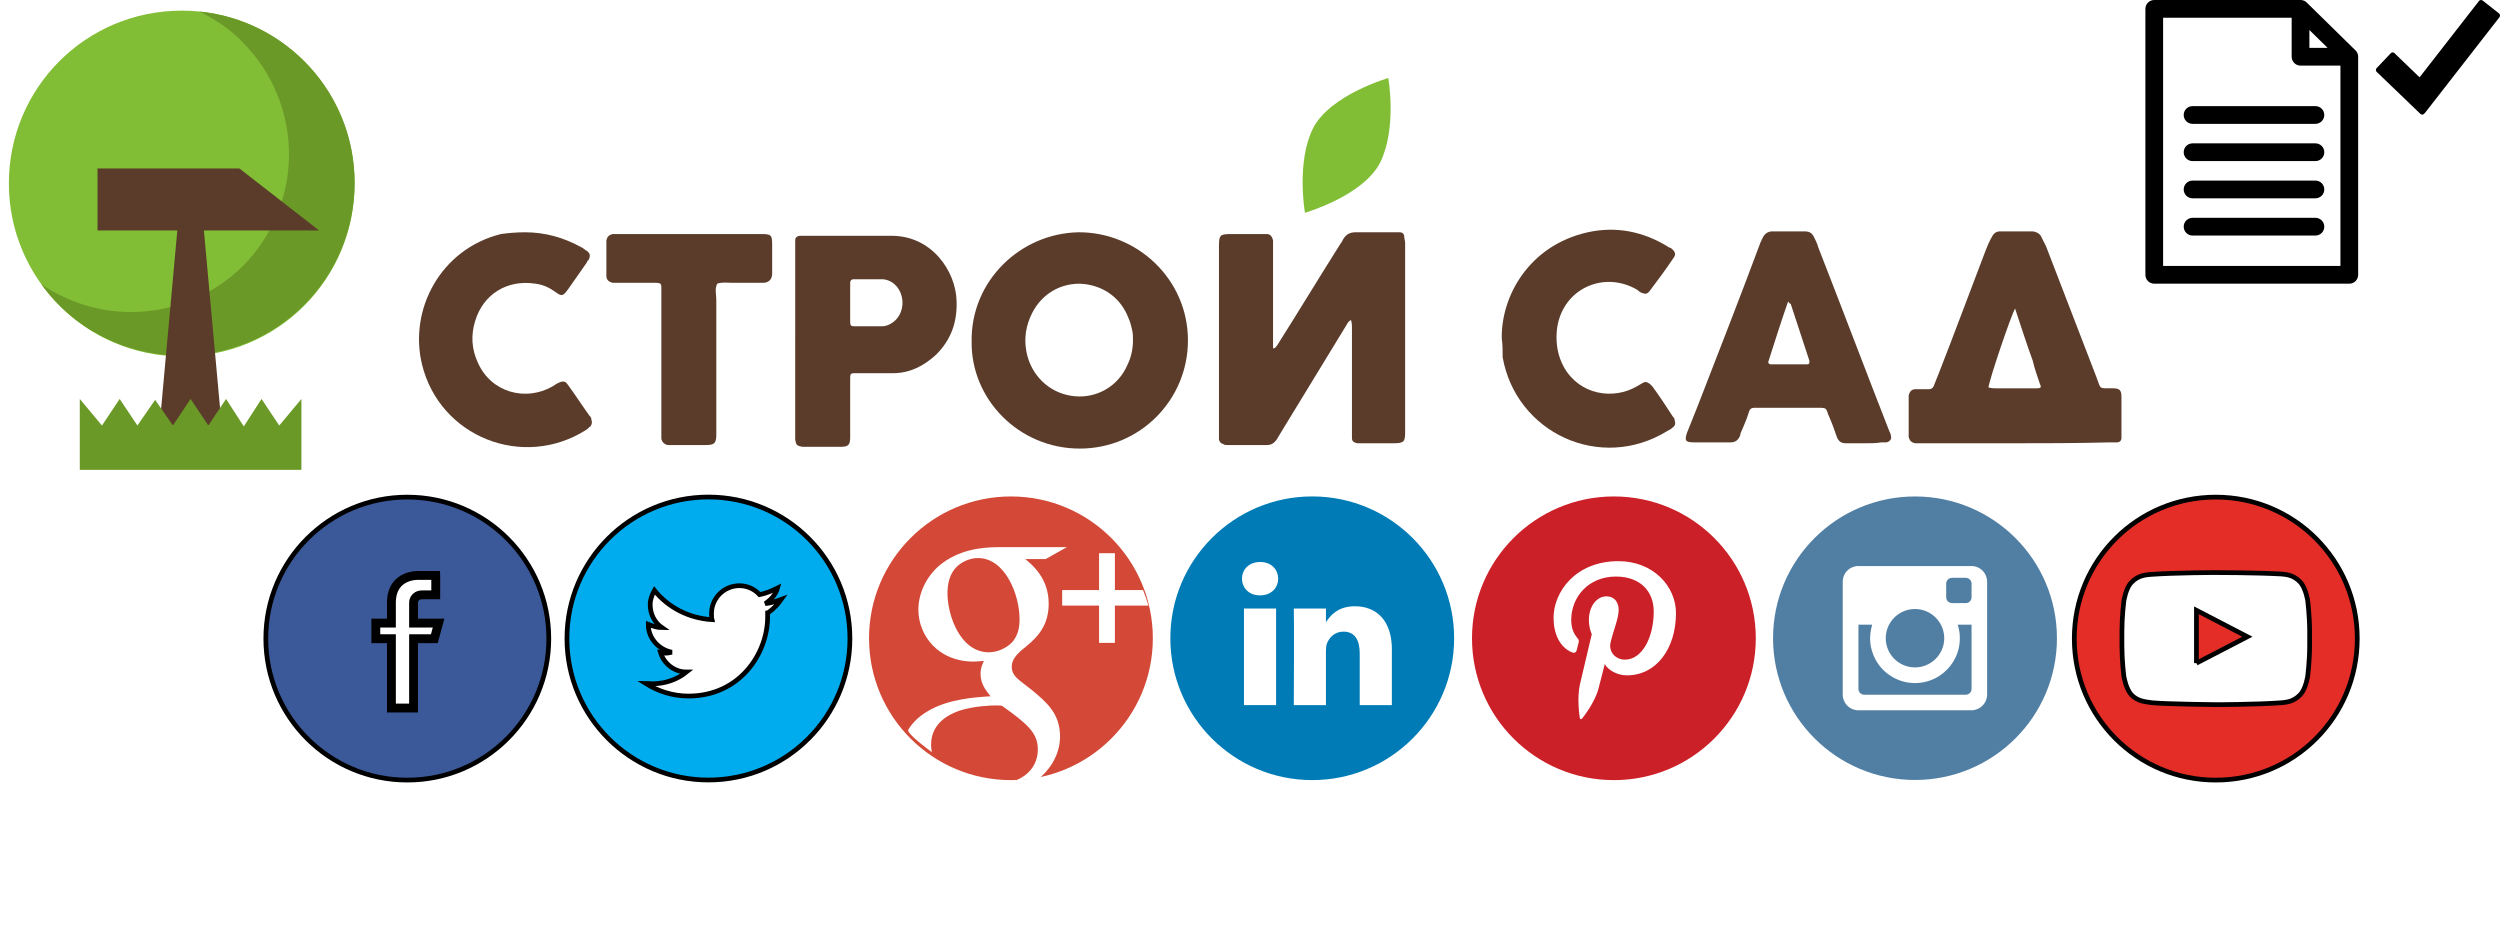 <?xml version="1.0" encoding="UTF-8" standalone="no"?>
<svg
   xmlns:dc="http://purl.org/dc/elements/1.1/"
   xmlns:cc="http://creativecommons.org/ns#"
   xmlns:rdf="http://www.w3.org/1999/02/22-rdf-syntax-ns#"
   xmlns:svg="http://www.w3.org/2000/svg"
   xmlns="http://www.w3.org/2000/svg"
   xmlns:xlink="http://www.w3.org/1999/xlink"
   xmlns:sodipodi="http://sodipodi.sourceforge.net/DTD/sodipodi-0.dtd"
   xmlns:inkscape="http://www.inkscape.org/namespaces/inkscape"
   width="282"
   height="107"
   id="svg2"
   version="1.1"
   inkscape:version="0.91 r13725"
   sodipodi:docname="sprite.svg">
  <defs
     id="defs78" />
  <sodipodi:namedview
     pagecolor="#f0cfff"
     bordercolor="#666666"
     borderopacity="1"
     objecttolerance="20"
     gridtolerance="20"
     guidetolerance="10"
     inkscape:pageopacity="1"
     inkscape:pageshadow="2"
     inkscape:window-width="1920"
     inkscape:window-height="976"
     id="namedview76"
     showgrid="true"
     inkscape:zoom="2"
     inkscape:cx="135.45559"
     inkscape:cy="61.192043"
     inkscape:window-x="1432"
     inkscape:window-y="-8"
     inkscape:window-maximized="1"
     inkscape:current-layer="svg2"
     inkscape:snap-bbox="true"
     inkscape:snap-nodes="false"
     inkscape:snap-global="true"
     inkscape:snap-to-guides="false"
     inkscape:snap-grids="false"
     inkscape:bbox-paths="true"
     inkscape:snap-others="false"
     inkscape:bbox-nodes="true"
     fit-margin-top="0"
     fit-margin-left="0"
     fit-margin-right="0"
     fit-margin-bottom="0.6">
    <inkscape:grid
       type="xygrid"
       id="grid3408"
       originx="0"
       originy="1" />
  </sodipodi:namedview>
  <path
     style="fill:#ffffff"
     inkscape:connector-curvature="0"
     d="m 25.1,106.4 c -0.1,0 -0.3,0 -0.4,-0.1 L 0.1,81.6 c -0.1,-0.1 -0.1,-0.2 -0.1,-0.4 0,-0.1 0.1,-0.3 0.1,-0.4 l 24.6,-24.6 c 0.2,-0.2 0.5,-0.2 0.7,0 0.2,0.2 0.2,0.5 0,0.7 l -24.2,24.3 L 25.5,105.5 c 0.2,0.2 0.2,0.5 0,0.7 -0.1,0.1 -0.2,0.2 -0.4,0.2 l 0,0 z m 4.9,-34.9 0,0"
     id="svg_1" />
  <g
     id="g3522">
    <rect
       id="svg_10"
       width="240"
       height="54"
       y="0"
       x="0"
       style="fill:none" />
    <path
       id="svg_15"
       d="m 152.4,36.1 c -0.4,0.2 -0.4,0.4 -0.6,0.7 -2.4,3.9 -4.8,7.9 -7.2,11.8 -0.2,0.3 -0.4,0.7 -0.6,1 -0.3,0.4 -0.6,0.6 -1.1,0.6 -1.5,0 -3,0 -4.4,0 -0.2,0 -0.4,0 -0.5,-0.1 -0.3,-0.1 -0.4,-0.2 -0.5,-0.5 0,-0.2 0,-0.5 0,-0.7 0,-7 0,-14.1 0,-21.1 0,-1.3 0.1,-1.4 1.4,-1.4 1.1,0 2.2,0 3.4,0 0.2,0 0.4,0 0.6,0 0.4,0 0.6,0.3 0.7,0.7 0,0.3 0,0.6 0,0.8 0,3.5 0,7 0,10.4 0,0.3 0,0.7 0,1 0.3,0 0.4,-0.3 0.5,-0.4 2.4,-3.8 4.7,-7.6 7.1,-11.4 0.1,-0.1 0.2,-0.3 0.3,-0.5 0.3,-0.5 0.7,-0.8 1.4,-0.8 1.5,0 3,0 4.5,0 0.2,0 0.4,0 0.5,0 0.3,0 0.5,0.2 0.5,0.5 0,0.2 0.1,0.5 0.1,0.7 0,7.1 0,14.2 0,21.3 0,1.1 -0.1,1.3 -1.3,1.3 -1.2,0 -2.3,0 -3.5,0 -0.2,0 -0.4,0 -0.6,0 -0.4,-0.1 -0.6,-0.2 -0.6,-0.6 0,-0.3 0,-0.6 0,-0.8 0,-3.9 0,-7.8 0,-11.7 0,-0.2 0,-0.4 -0.1,-0.8 m -42.8,2.4 0,0 0,0 m 0,0 0,0"
       inkscape:connector-curvature="0"
       style="fill:#5b3c2a" />
    <path
       id="svg_16"
       d="m 109.6,38.5 c -0.1,-6.8 5.5,-12.2 12.1,-12.3 6.6,0 12.3,5.3 12.3,12.2 0,6.7 -5.4,12.2 -12.2,12.2 -6.9,0 -12.3,-5.6 -12.2,-12.1 m 18.2,-0.1 c 0,-0.4 0,-0.8 -0.1,-1.2 -0.1,-0.4 -0.2,-0.9 -0.4,-1.3 -0.9,-2.4 -3,-3.8 -5.5,-3.9 -2.5,0 -4.6,1.4 -5.6,3.8 -0.6,1.4 -0.7,2.9 -0.3,4.4 0.7,2.5 2.8,4.3 5.4,4.5 2.3,0.2 4.8,-1 5.9,-3.6 0.4,-0.8 0.6,-1.8 0.6,-2.7"
       inkscape:connector-curvature="0"
       style="fill:#5b3c2a" />
    <path
       id="svg_17"
       d="m 227.2,50 c -3.5,0 -7,0 -10.4,0 -0.3,0 -0.6,0 -0.8,0 -0.4,-0.1 -0.6,-0.3 -0.7,-0.7 0,-0.1 0,-0.2 0,-0.3 0,-1.3 0,-2.7 0,-4 0,-0.1 0,-0.3 0,-0.4 0.1,-0.4 0.3,-0.7 0.8,-0.7 0.5,0 1,0 1.5,0 0.2,0 0.4,-0.1 0.5,-0.3 0.2,-0.5 0.4,-1 0.6,-1.5 1.8,-4.6 3.5,-9.2 5.3,-13.9 0.2,-0.5 0.4,-1 0.7,-1.5 0.2,-0.4 0.5,-0.6 0.9,-0.6 1.2,0 2.4,0 3.6,0 0.4,0 0.8,0.2 1,0.5 0.2,0.4 0.4,0.8 0.6,1.2 1.9,4.9 3.8,9.9 5.7,14.8 0.5,1.3 0.2,1.2 1.7,1.2 l 0.1,0 c 0.8,0 1,0.2 1,1 0,1.4 0,2.9 0,4.3 0,0.1 0,0.2 0,0.3 0,0.3 -0.2,0.5 -0.5,0.5 -0.3,0 -0.6,0 -0.8,0 -3.9,0.1 -7.4,0.1 -10.8,0.1 m 0.1,-15.2 c -0.5,0.9 -2.9,8 -3,8.9 0.3,0.1 0.6,0.1 0.8,0.1 1.2,0 2.3,0 3.5,0 0.4,0 0.8,0 1.2,0 0.4,0 0.5,-0.1 0.3,-0.5 -0.3,-0.9 -0.6,-1.7 -0.8,-2.6 -0.7,-1.9 -1.3,-3.8 -2,-5.9"
       inkscape:connector-curvature="0"
       style="fill:#5b3c2a" />
    <path
       id="svg_18"
       d="m 210.4,50 c -0.7,0 -1.5,0 -2.2,0 -0.5,0 -0.8,-0.2 -1,-0.7 -0.3,-0.9 -0.6,-1.7 -1,-2.6 C 206,46.1 206,46 205.3,46 c -2.4,0 -4.8,0 -7.2,0 -0.1,0 -0.1,0 -0.2,0 -0.3,0 -0.5,0.1 -0.6,0.4 -0.2,0.7 -0.5,1.4 -0.8,2.1 -0.1,0.2 -0.2,0.4 -0.2,0.6 -0.2,0.5 -0.5,0.8 -1.1,0.8 -0.9,0 -1.8,0 -2.7,0 -0.5,0 -0.9,0 -1.4,0 -1,0 -1.1,-0.2 -0.8,-1.1 0.4,-1 0.8,-2 1.2,-3 2.4,-6.2 4.8,-12.3 7.1,-18.5 0.1,-0.1 0.1,-0.3 0.2,-0.4 0.2,-0.5 0.6,-0.8 1.1,-0.8 0.5,0 1,0 1.5,0 0.7,0 1.5,0 2.2,0 0.5,0 0.8,0.2 1,0.6 0.2,0.4 0.4,0.8 0.5,1.2 2.7,6.9 5.3,13.8 8,20.7 0.1,0.2 0.2,0.4 0.2,0.6 0.1,0.3 -0.1,0.6 -0.5,0.7 -0.2,0 -0.4,0 -0.6,0 -0.5,0.1 -1.2,0.1 -1.8,0.1 l 0,0 0,0 z m -8.7,-16 c -0.8,2.3 -1.5,4.5 -2.2,6.7 -0.1,0.2 0,0.4 0.3,0.4 1.3,0 2.7,0 4,0 0.3,0 0.3,-0.1 0.3,-0.4 -0.7,-2.1 -1.4,-4.3 -2.1,-6.4 -0.1,-0.1 -0.2,-0.1 -0.3,-0.3"
       inkscape:connector-curvature="0"
       style="fill:#5b3c2a" />
    <path
       id="svg_19"
       d="m 89.7,38.3 c 0,-3.4 0,-6.9 0,-10.3 0,-0.3 0,-0.6 0,-0.9 0,-0.3 0.2,-0.5 0.6,-0.5 0.2,0 0.5,0 0.7,0 3.1,0 6.3,0 9.4,0 4.7,-0.1 7.4,4 7.5,7.3 0.1,2.4 -0.6,4.4 -2.3,6.1 -1.4,1.3 -3,2.1 -4.9,2.1 -1.2,0 -2.5,0 -3.7,0 -0.2,0 -0.5,0 -0.7,0 -0.3,0 -0.4,0.1 -0.4,0.5 0,0.3 0,0.6 0,0.8 0,2 0,3.9 0,5.9 0,0.9 -0.2,1.1 -1.1,1.1 -1.3,0 -2.7,0 -4,0 -0.1,0 -0.2,0 -0.3,0 -0.6,-0.1 -0.7,-0.2 -0.8,-0.8 0,-0.3 0,-0.6 0,-0.8 0,0 0,-10.5 0,-10.5 l 0,0 0,0 z m 6.2,-4.2 0,0 c 0,0.7 0,1.5 0,2.2 0,0.4 0.1,0.5 0.4,0.5 1.1,0 2.1,0 3.2,0 0.5,0 0.9,-0.2 1.3,-0.5 1.4,-1.1 1.3,-3.4 -0.1,-4.4 -0.3,-0.2 -0.7,-0.4 -1.2,-0.4 -1.1,0 -2.1,0 -3.2,0 -0.3,0 -0.4,0.2 -0.4,0.4 0,0.8 0,1.5 0,2.2"
       inkscape:connector-curvature="0"
       style="fill:#5b3c2a" />
    <path
       id="svg_20"
       d="m 59.2,26.2 c 2.3,0 4.4,0.6 6.4,1.7 0.2,0.1 0.4,0.3 0.6,0.4 0.4,0.3 0.4,0.6 0.2,1 -0.1,0.1 -0.2,0.2 -0.2,0.3 -0.7,1 -1.4,2 -2.1,3 -0.6,0.8 -0.7,0.9 -1.5,0.3 -0.7,-0.5 -1.4,-0.8 -2.2,-0.9 -3.2,-0.5 -5.9,1.2 -6.8,4.2 -0.5,1.6 -0.4,3.2 0.3,4.7 1.5,3.4 5.4,4.4 8.4,2.7 0.3,-0.2 0.6,-0.4 0.9,-0.5 0.2,-0.1 0.5,-0.1 0.7,0.1 0.1,0.1 0.2,0.3 0.3,0.4 0.8,1.1 1.5,2.2 2.3,3.3 0.1,0.1 0.2,0.2 0.2,0.4 0.1,0.3 0.1,0.5 -0.1,0.8 -0.2,0.1 -0.3,0.3 -0.5,0.4 -7.1,4.5 -16.5,0.8 -18.5,-7.4 -1.5,-6.2 2.1,-13 8.9,-14.7 0.7,-0.1 1.7,-0.2 2.7,-0.2"
       inkscape:connector-curvature="0"
       style="fill:#5b3c2a" />
    <path
       id="svg_21"
       d="m 169.4,38.2 c -0.1,-4.7 3,-10.5 9.7,-12 3.2,-0.7 6.2,-0.1 9,1.6 0.1,0.1 0.2,0.1 0.4,0.2 0.5,0.4 0.6,0.7 0.2,1.2 -0.8,1.2 -1.7,2.4 -2.6,3.6 -0.3,0.4 -0.5,0.4 -1,0.2 -0.2,-0.1 -0.3,-0.2 -0.4,-0.3 -3.9,-2.3 -8.7,0 -9.1,4.7 -0.1,1.4 0.1,2.7 0.8,4 1.8,3.2 5.6,3.7 8.2,2.2 0.2,-0.1 0.5,-0.3 0.7,-0.4 0.3,-0.2 0.5,-0.1 0.8,0.1 0.1,0.1 0.2,0.2 0.3,0.3 0.8,1.1 1.6,2.3 2.3,3.4 0.1,0.1 0.2,0.2 0.2,0.4 0.1,0.3 0.1,0.6 -0.2,0.8 -0.2,0.2 -0.4,0.3 -0.6,0.4 -7.6,4.7 -17.1,0.2 -18.6,-8.3 0,-0.7 0,-1.4 -0.1,-2.1"
       inkscape:connector-curvature="0"
       style="fill:#5b3c2a" />
    <path
       id="svg_22"
       d="m 80.8,40.9 0,7.5 c 0,0.2 0,0.4 0,0.6 0,1 -0.2,1.2 -1.2,1.2 -1.3,0 -2.6,0 -3.9,0 -0.1,0 -0.3,0 -0.4,0 -0.4,-0.1 -0.7,-0.4 -0.7,-0.8 0,-0.3 0,-0.6 0,-0.8 0,-5.2 0,-10.5 0,-15.7 0,-1 0.1,-1 -1,-1 -1.3,0 -2.5,0 -3.8,0 -0.2,0 -0.5,0 -0.7,0 -0.4,-0.1 -0.7,-0.3 -0.7,-0.8 0,-0.1 0,-0.2 0,-0.3 0,-1.1 0,-2.2 0,-3.4 0,-0.1 0,-0.2 0,-0.3 0.1,-0.4 0.3,-0.6 0.7,-0.7 0.2,0 0.5,0 0.7,0 5.3,0 10.6,0 15.9,0 l 0.1,0 c 1.2,0 1.3,0.1 1.3,1.2 0,1 0,2 0,3 0,0.1 0,0.2 0,0.3 0,0.6 -0.4,1 -1,1 -1.2,0 -2.3,0 -3.5,0 -0.6,0 -1.1,-0.1 -1.7,0.1 -0.3,0.6 -0.1,1.2 -0.1,1.8 0,2.3 0,4.7 0,7.1"
       inkscape:connector-curvature="0"
       style="fill:#5b3c2a" />
    <path
       id="svg_23"
       d="m 156.6,8.8 c 0,0 -6.6,1.9 -8.5,5.7 -1.9,3.8 -0.9,9.5 -0.9,9.5 0,0 6.6,-1.9 8.5,-5.7 1.9,-3.9 0.9,-9.5 0.9,-9.5 z"
       inkscape:connector-curvature="0"
       style="fill:#82bd36" />
    <g
       id="g3477">
      <path
         style="fill:#82bd36"
         inkscape:connector-curvature="0"
         d="M 40,20.7 C 40,31.5 31.3,40.2 20.5,40.2 9.7,40.2 1,31.4 1,20.7 1,9.9 9.7,1.2 20.5,1.2 31.3,1.2 40,9.9 40,20.7 M 22.5,1.3 l 0,0 0,0 m 0,0 0,0"
         id="svg_11" />
      <path
         style="fill:#6b9928"
         inkscape:connector-curvature="0"
         d="m 22.5,1.3 c 1.8,0.9 3.5,2 4.9,3.5 3.3,3.3 5.2,7.9 5.2,12.6 0,4.7 -1.9,9.3 -5.2,12.6 -3.3,3.3 -7.9,5.2 -12.6,5.2 -3.6,0 -7.1,-1.1 -10.1,-3.1 3.5,4.9 9.3,8 15.8,8 C 31.3,40.1 40,31.4 40,20.6 40,10.6 32.4,2.3 22.5,1.3"
         id="svg_12" />
      <polygon
         style="fill:#5b3c2a"
         points="11,19 11,26 20,26 18,48 25,48 23,26 36,26 27,19 "
         id="svg_13" />
      <polygon
         style="fill:#6b9928"
         points="11.5,48 13.5,45 15.5,48 17.5,45.1 19.5,48 21.5,45 23.5,48 25.5,45 27.5,48.1 29.5,45 31.5,48 34,45 34,53 9,53 9,45 "
         id="svg_14" />
      <image
         height="0.2"
         width="0.8"
         y="21.8"
         x="8.8"
         id="svg_27" />
    </g>
  </g>
  <g
     id="svg_119"
     transform="matrix(0.538,0,0,0.538,-96.798,-28.747)"
     stroke="null" />
  <g
     id="g3540"
     transform="translate(-157.999,0.077)">
    <g
       transform="matrix(0.532,0,0,0.532,-166.318,-28.74)"
       id="svg_194"
       stroke="null">
      <defs
         id="defs60">
        <circle
           r="30"
           cy="31"
           cx="31"
           id="svg_118"
           stroke="null" />
      </defs>
      <use
         x="664.98"
         y="158.28"
         id="svg_195"
         xlink:href="#svg_118"
         stroke="null"
         style="fill:#3b5998"
         width="100%"
         height="100%" />
      <clipPath
         id="svg_117">
        <use
           id="svg_196"
           xlink:href="#svg_118"
           stroke="null"
           x="0"
           y="0"
           width="100%"
           height="100%" />
      </clipPath>
    </g>
    <path
       id="svg_197"
       d="m 207.15,64.83 -1.86,0 c 0,0 -3.14,-0.21 -3.14,3.09 0,0.69 0,2.29 0,2.29 l -1.76,0 0,1.76 1.76,0 0,7.82 2.5,0 0,-7.82 2.34,0 0.48,-1.76 -2.82,0 0,-2.34 c 0,0 0,-0.85 1.01,-0.85 l 1.49,0 0,-2.18 z"
       stroke="null"
       inkscape:connector-curvature="0"
       style="clip-rule:evenodd;fill:#ffffff;fill-rule:evenodd" />
  </g>
  <g
     stroke="null"
     id="svg_54"
     transform="translate(-156.998,0.076)">
    <g
       stroke="null"
       id="svg_201"
       transform="matrix(0.532,0,0,0.532,-166.581,-28.748)">
      <g
         stroke="null"
         id="svg_202">
        <circle
           style="fill:#00acee"
           stroke="null"
           cx="758.44"
           cy="189.28"
           r="30"
           id="svg_203" />
      </g>
    </g>
    <g
       stroke="null"
       id="svg_204"
       transform="matrix(0.532,0,0,0.532,-166.581,-28.748)">
      <path
         style="fill:#ffffff"
         inkscape:connector-curvature="0"
         stroke="null"
         d="m 770.99,183.88 c 0,0.2 0,0.5 0,0.8 0,7.8 -5.9,16.8 -16.8,16.8 -3.3,0 -6.4,-1 -9.1,-2.7 0.5,0 0.9,0.1 1.4,0.1 2.8,0 5.3,-0.9 7.3,-2.5 -2.6,0 -4.8,-1.8 -5.5,-4.1 0.4,0.1 0.7,0.1 1.1,0.1 0.5,0 0.8,-0.1 1.3,-0.2 -2.7,-0.5 -5,-2.9 -5,-5.8 l 0,-0.1 c 1,0.4 2,0.7 2.9,0.7 -1.6,-1.1 -2.5,-2.9 -2.5,-4.9 0,-1.1 0.4,-2.1 0.9,-3 2.9,3.6 7.3,5.9 12.2,6.2 -0.1,-0.4 -0.1,-0.9 -0.1,-1.3 0,-3.3 2.7,-5.9 5.9,-5.9 1.7,0 3.2,0.7 4.3,1.9 1.4,-0.3 2.6,-0.8 3.8,-1.4 -0.4,1.4 -1.4,2.5 -2.6,3.3 1.2,-0.1 2.3,-0.5 3.4,-0.9 -0.7,1 -1.7,2.1 -2.9,2.9 z"
         id="svg_205" />
    </g>
  </g>
  <g
     stroke="null"
     id="svg_198"
     transform="matrix(0.532,0,0,0.532,-186.55,-28.662)">
    <path
       style="fill:#e52d27"
       inkscape:connector-curvature="0"
       stroke="null"
       d="m 850.47,189.28 c 0,16.6 -13.4,30 -30,30 -16.6,0 -30,-13.4 -30,-30 0,-16.6 13.4,-30 30,-30 16.6,0 30,13.4 30,30 z"
       id="svg_199" />
    <path
       style="fill:#ffffff"
       inkscape:connector-curvature="0"
       stroke="null"
       d="m 839.97,181.28 c 0,0 -0.4,-2.7 -1.6,-4 -1.5,-1.6 -3.2,-1.6 -4,-1.7 -5.5,-0.3 -13.9,-0.3 -13.9,-0.3 l 0,0 c 0,0 -8.4,0 -13.9,0.4 -0.8,0.1 -2.5,0.1 -4,1.7 -1.2,1.2 -1.6,4 -1.6,4 0,0 -0.4,3.2 -0.4,6.4 l 0,3 c 0,3.2 0.4,6.4 0.4,6.4 0,0 0.4,2.7 1.6,4 1.5,1.6 3.5,1.5 4.4,1.7 3.2,0.3 13.5,0.4 13.5,0.4 0,0 8.4,0 13.9,-0.4 0.8,-0.1 2.5,-0.1 4,-1.7 1.2,-1.2 1.6,-4 1.6,-4 0,0 0.4,-3.2 0.4,-6.4 l 0,-3 c 0,-3.2 -0.4,-6.5 -0.4,-6.5 m -23.6,13.2 0,-11.2 10.8,5.6 -10.8,5.6 0,0 z"
       id="svg_200" />
  </g>
  <g
     inkscape:groupmode="layer"
     id="layer1"
     inkscape:label="Layer 1"
     style="display:inline">
    <path
       id="path3553"
       d="m 265.998,6.345 c -1.3e-4,-0.002 -4.8e-4,-0.004 -4.8e-4,-0.007 -9.9e-4,-0.021 -0.003,-0.042 -0.006,-0.063 -4.8e-4,-0.003 -7.2e-4,-0.006 -0.001,-0.009 -0.013,-0.097 -0.04,-0.19 -0.078,-0.276 -1.9e-4,-4.8e-4 -4.8e-4,-7.2e-4 -4.8e-4,-0.001 -0.019,-0.043 -0.041,-0.084 -0.066,-0.123 -0.003,-0.004 -0.005,-0.009 -0.008,-0.013 -0.011,-0.017 -0.022,-0.033 -0.034,-0.049 -0.004,-0.006 -0.009,-0.012 -0.013,-0.017 -0.009,-0.011 -0.018,-0.023 -0.027,-0.034 -0.007,-0.008 -0.013,-0.016 -0.021,-0.024 -0.007,-0.007 -0.013,-0.014 -0.02,-0.021 -0.007,-0.008 -0.014,-0.016 -0.022,-0.023 l -5.49,-5.389 c -0.155,-0.157 -0.363,-0.263 -0.594,-0.29 -7.1e-4,-6.5e-5 -9.9e-4,-1.28e-4 -0.002,-1.9e-4 -0.022,-0.003 -0.045,-0.005 -0.068,-0.006 -0.005,-2.21e-4 -0.01,-1.9e-4 -0.015,-4.8e-4 C 259.521,4.79e-4 259.511,0 259.5,0 L 243,0 C 242.448,0 242,0.447 242,1 l 0,30 c 0,0.553 0.448,1 1,1 l 22,0 c 0.552,0 1,-0.447 1,-1 l 0,-24.6 c 0,-0.019 -4.7e-4,-0.037 -0.002,-0.055 z m -5.498,-2.961 2.054,2.016 -2.054,0 0,-2.016 z m 3.5,26.616 -20,0 0,-28 14.5,0 0,4.401 c 0,0.553 0.449,1 1,1 l 4.5,0 0,22.599 z m -2.819,-13.83 -13.858,0 c -0.552,0 -1,0.447 -1,1 0,0.553 0.448,1 1,1 l 13.858,0 c 0.552,0 1,-0.447 1,-1 0,-0.553 -0.449,-1 -1,-1 z m -14.859,-3.2 c 0,0.553 0.448,1 1,1 l 13.858,0 c 0.552,0 1,-0.447 1,-1 0,-0.553 -0.449,-1 -1,-1 l -13.858,0 c -0.552,0 -1,0.447 -1,1 z m 14.859,7.399 -13.858,0 c -0.552,0 -1,0.447 -1,1 0,0.553 0.448,1 1,1 l 13.858,0 c 0.552,0 1,-0.447 1,-1 0,-0.552 -0.449,-1 -1,-1 z m 0,4.2 -13.858,0 c -0.552,0 -1,0.447 -1,1 0,0.553 0.448,1 1,1 l 13.858,0 c 0.552,0 1,-0.447 1,-1 0,-0.553 -0.449,-1 -1,-1 z"
       inkscape:connector-curvature="0" />
    <path
       id="path3412"
       d="M 281.919,1.538 280.071,0.081 C 280.014,0.034 279.943,0 279.862,0 c -0.081,0 -0.155,0.034 -0.212,0.084 l -6.722,8.638 c 0,0 -2.642,-2.541 -2.717,-2.616 -0.074,-0.074 -0.172,-0.199 -0.32,-0.199 -0.148,0 -0.215,0.104 -0.293,0.182 -0.057,0.061 -1,1.05 -1.464,1.542 -0.027,0.03 -0.044,0.047 -0.067,0.071 -0.04,0.057 -0.067,0.121 -0.067,0.192 0,0.074 0.027,0.135 0.067,0.192 l 0.094,0.088 c 0,0 4.689,4.504 4.767,4.581 0.077,0.077 0.172,0.175 0.31,0.175 0.135,0 0.246,-0.145 0.31,-0.209 L 281.933,1.949 C 281.973,1.892 282,1.828 282,1.754 c 0,-0.084 -0.034,-0.155 -0.081,-0.215 z"
       inkscape:connector-curvature="0" />
  </g>
  <g
     id="g4480"
     transform="matrix(0.533,0,0,0.534,23.429,56)">
    <path
       inkscape:connector-curvature="0"
       id="path178"
       d="M 139.96,29.96 C 139.96,13.41 153.41,0 169.99,0 c 16.59,0 30.03,13.41 30.03,29.96 0,16.55 -13.45,29.96 -30.03,29.96 -16.59,0 -30.03,-13.41 -30.03,-29.96 z m 0,0"
       style="fill:#d34836;fill-rule:evenodd" />
    <path
       inkscape:connector-curvature="0"
       id="path180"
       d="m 199.09,23.06 -7.1,0 0,7.87 -3.35,0 0,-7.87 -7.81,0 0,-3.28 7.81,0 0,-7.8 3.35,0 0,7.8 5.96,0 c 0.44,1.06 0.82,2.16 1.14,3.28 z m 0,0"
       style="fill:#ffffff;fill-rule:evenodd" />
    <path
       inkscape:connector-curvature="0"
       id="path182"
       d="m 148.21,49.35 c 0.84,-1.41 2.14,-2.79 4.07,-3.93 4.35,-2.66 10.21,-3.01 13.39,-3.21 -0.98,-1.25 -2.11,-2.58 -2.11,-4.77 0,-1.18 0.35,-1.88 0.7,-2.71 -0.78,0.08 -1.53,0.15 -2.24,0.15 -7.42,0 -11.62,-5.52 -11.62,-10.97 0,-3.21 1.48,-6.78 4.48,-9.36 4,-3.28 8.76,-3.84 12.53,-3.84 l 14.42,0 -4.48,2.51 -4.33,0 c 1.61,1.33 4.96,4.12 4.96,9.44 0,5.17 -2.94,7.6 -5.86,9.91 -0.93,0.9 -1.96,1.88 -1.96,3.41 0,1.53 1.03,2.38 1.81,3.01 l 2.52,1.96 c 3.09,2.56 5.89,4.94 5.89,9.76 0,3.18 -1.49,6.37 -4.38,8.81 -1.56,0.25 -3.16,0.39 -4.79,0.39 2.94,-1.29 4.47,-3.64 4.47,-6.47 0,-3.56 -2.29,-5.45 -7.62,-9.24 -0.55,-0.05 -0.91,-0.05 -1.61,-0.05 -0.63,0 -4.4,0.13 -7.35,1.1 -1.53,0.55 -6.01,2.23 -6.01,7.2 0,0.54 0.06,1.06 0.17,1.57 -7.38,-5.46 -4.18,-4.69 -5.02,-4.69 z m 23.6,-23.48 c 0,-5.04 -2.99,-12.86 -8.81,-12.86 -1.81,0 -3.77,0.91 -4.91,2.31 -1.18,1.47 -1.53,3.35 -1.53,5.15 0,4.69 2.72,12.45 8.76,12.45 1.74,0 3.62,-0.85 4.76,-1.96 1.61,-1.61 1.74,-3.84 1.74,-5.09 z m 0,0"
       style="fill:#ffffff;fill-rule:evenodd" />
  </g>
  <g
     id="g4470"
     transform="matrix(0.533,0,0,0.534,94.715,18.574)">
    <path
       inkscape:connector-curvature="0"
       id="path196"
       d="m 69.98,100.04 c 0,-16.55 13.45,-29.96 30.03,-29.96 16.59,0 30.03,13.41 30.03,29.96 0,16.55 -13.45,29.96 -30.03,29.96 -16.59,0 -30.03,-13.41 -30.03,-29.96 z m 0,0"
       style="fill:#007bb6;fill-rule:evenodd" />
    <path
       inkscape:connector-curvature="0"
       id="path198"
       d="m 92.36,93.76 -6.8,0 0,20.4 6.8,0 0,-20.4 z m 0,0"
       style="fill:#ffffff;fill-rule:evenodd" />
    <path
       inkscape:connector-curvature="0"
       id="path200"
       d="m 92.8,87.45 c -0.04,-2 -1.48,-3.52 -3.8,-3.52 -2.33,0 -3.85,1.52 -3.85,3.52 0,1.96 1.48,3.53 3.76,3.53 l 0.04,0 c 2.37,0 3.85,-1.57 3.85,-3.53 z m 0,0"
       style="fill:#ffffff;fill-rule:evenodd" />
    <path
       inkscape:connector-curvature="0"
       id="path202"
       d="m 116.87,102.46 c 0,-6.27 -3.35,-9.18 -7.83,-9.18 -3.61,0 -5.22,1.98 -6.13,3.37 l 0,-2.89 -6.8,0 c 0.09,1.91 0,20.4 0,20.4 l 6.8,0 0,-11.39 c 0,-0.61 0.04,-1.22 0.22,-1.65 0.49,-1.22 1.61,-2.48 3.49,-2.48 2.46,0 3.44,1.87 3.44,4.61 l 0,10.91 6.8,0 0,-11.7 z m 0,0"
       style="fill:#ffffff;fill-rule:evenodd" />
  </g>
  <g
     transform="matrix(0.533,0,0,0.533,199.574,56)"
     id="Instagram"
     style="fill:none">
    <g
       id="g4462">
      <path
         d="M 0.8,30 C 0.8,13.43 14.25,0 30.84,0 47.43,0 60.88,13.43 60.88,30 60.88,46.57 47.43,60 30.84,60 14.25,60 0.8,46.57 0.8,30 Z m 0,0"
         id="path288"
         inkscape:connector-curvature="0"
         style="fill:#517fa4" />
      <path
         d="m 18.87,27.2 c 0,4.52 0,9.03 0,13.55 0,0.65 0.56,1.21 1.21,1.21 7.17,0 14.34,0 21.51,0 0.66,0 1.22,-0.56 1.22,-1.21 0,-4.51 0,-9.02 0,-13.53 l 0,-0.09 -2.92,0 c 0.41,1.31 0.54,2.65 0.38,4.01 -0.16,1.36 -0.6,2.63 -1.32,3.8 -0.72,1.17 -1.65,2.14 -2.78,2.92 -2.95,2.01 -6.83,2.18 -9.96,0.43 -1.58,-0.89 -2.82,-2.12 -3.69,-3.71 -1.29,-2.37 -1.5,-4.87 -0.74,-7.45 -0.97,0 -1.93,0 -2.91,0 z m 24.67,17.97 c -0.16,0.03 -0.32,0.06 -0.48,0.08 l -24.45,0 c -0.06,-0.01 -0.13,-0.02 -0.2,-0.03 -1.34,-0.17 -2.47,-1.2 -2.77,-2.52 -0.03,-0.15 -0.06,-0.31 -0.09,-0.47 l 0,-24.48 c 0.01,-0.06 0.02,-0.11 0.03,-0.17 0.19,-1.37 1.19,-2.46 2.55,-2.77 0.15,-0.03 0.29,-0.05 0.44,-0.08 l 24.51,0 c 0.06,0.01 0.11,0.02 0.17,0.03 1.39,0.19 2.52,1.25 2.78,2.62 0.03,0.13 0.04,0.27 0.07,0.4 l 0,24.41 c -0.02,0.14 -0.04,0.27 -0.07,0.41 -0.24,1.25 -1.26,2.29 -2.51,2.56 z M 24.65,29.91 c -0.05,3.46 2.72,6.2 6.05,6.27 3.46,0.07 6.26,-2.69 6.33,-6.04 0.07,-3.46 -2.72,-6.32 -6.19,-6.32 -3.39,0 -6.14,2.72 -6.19,6.09 z m 16.99,-7.34 c 0.65,-0.02 1.17,-0.57 1.17,-1.22 0,-0.96 0,-1.93 0,-2.89 0,-0.69 -0.55,-1.24 -1.24,-1.24 -0.96,0 -1.92,0 -2.89,0 -0.69,0 -1.24,0.55 -1.24,1.24 0,0.95 0,1.91 0,2.86 0,0.14 0.03,0.29 0.07,0.43 0.17,0.51 0.64,0.82 1.21,0.82 0.46,0 0.93,0 1.39,0 0.5,-0.01 1.01,0 1.51,-0.01 z m 0,0"
         id="path290"
         inkscape:connector-curvature="0"
         style="fill:#ffffff" />
    </g>
  </g>
  <g
     id="g4476"
     transform="matrix(0.533,0,0,0.534,54.149,55.904)">
    <path
       inkscape:connector-curvature="0"
       id="path295"
       d="m 209.93,30.14 c 0,-16.55 13.45,-29.96 30.03,-29.96 16.59,0 30.03,13.41 30.03,29.96 0,16.55 -13.45,29.96 -30.03,29.96 -16.59,0 -30.03,-13.41 -30.03,-29.96 z m 0,0"
       style="fill:#cb2027;fill-rule:evenodd" />
    <path
       inkscape:connector-curvature="0"
       id="path297"
       d="m 227.19,25.8 c 0,3.3 1.25,6.23 3.94,7.33 0.44,0.18 0.83,0.01 0.96,-0.48 0.09,-0.34 0.3,-1.19 0.39,-1.54 0.13,-0.48 0.08,-0.65 -0.28,-1.07 -0.77,-0.91 -1.27,-2.09 -1.27,-3.76 0,-4.85 3.63,-9.18 9.46,-9.18 5.16,0 8,3.15 8,7.35 0,5.53 -2.45,10.2 -6.09,10.2 -2.01,0 -3.52,-1.66 -3.03,-3.69 0.58,-2.43 1.7,-5.05 1.7,-6.8 0,-1.57 -0.84,-2.88 -2.59,-2.88 -2.06,0 -3.71,2.12 -3.71,4.96 0,1.81 0.61,3.03 0.61,3.03 0,0 -2.1,8.89 -2.47,10.45 -0.73,3.1 -0.11,6.9 -0.06,7.29 0.03,0.23 0.32,0.28 0.46,0.11 0.19,-0.25 2.64,-3.26 3.47,-6.27 0.24,-0.85 1.35,-5.27 1.35,-5.27 0.67,1.27 2.62,2.39 4.7,2.39 6.18,0 10.37,-5.62 10.37,-13.14 0,-5.69 -4.83,-10.98 -12.17,-10.98 -9.13,0 -13.74,6.53 -13.74,11.98 z m 0,0"
       style="fill:#ffffff;fill-rule:evenodd" />
  </g>
</svg>
